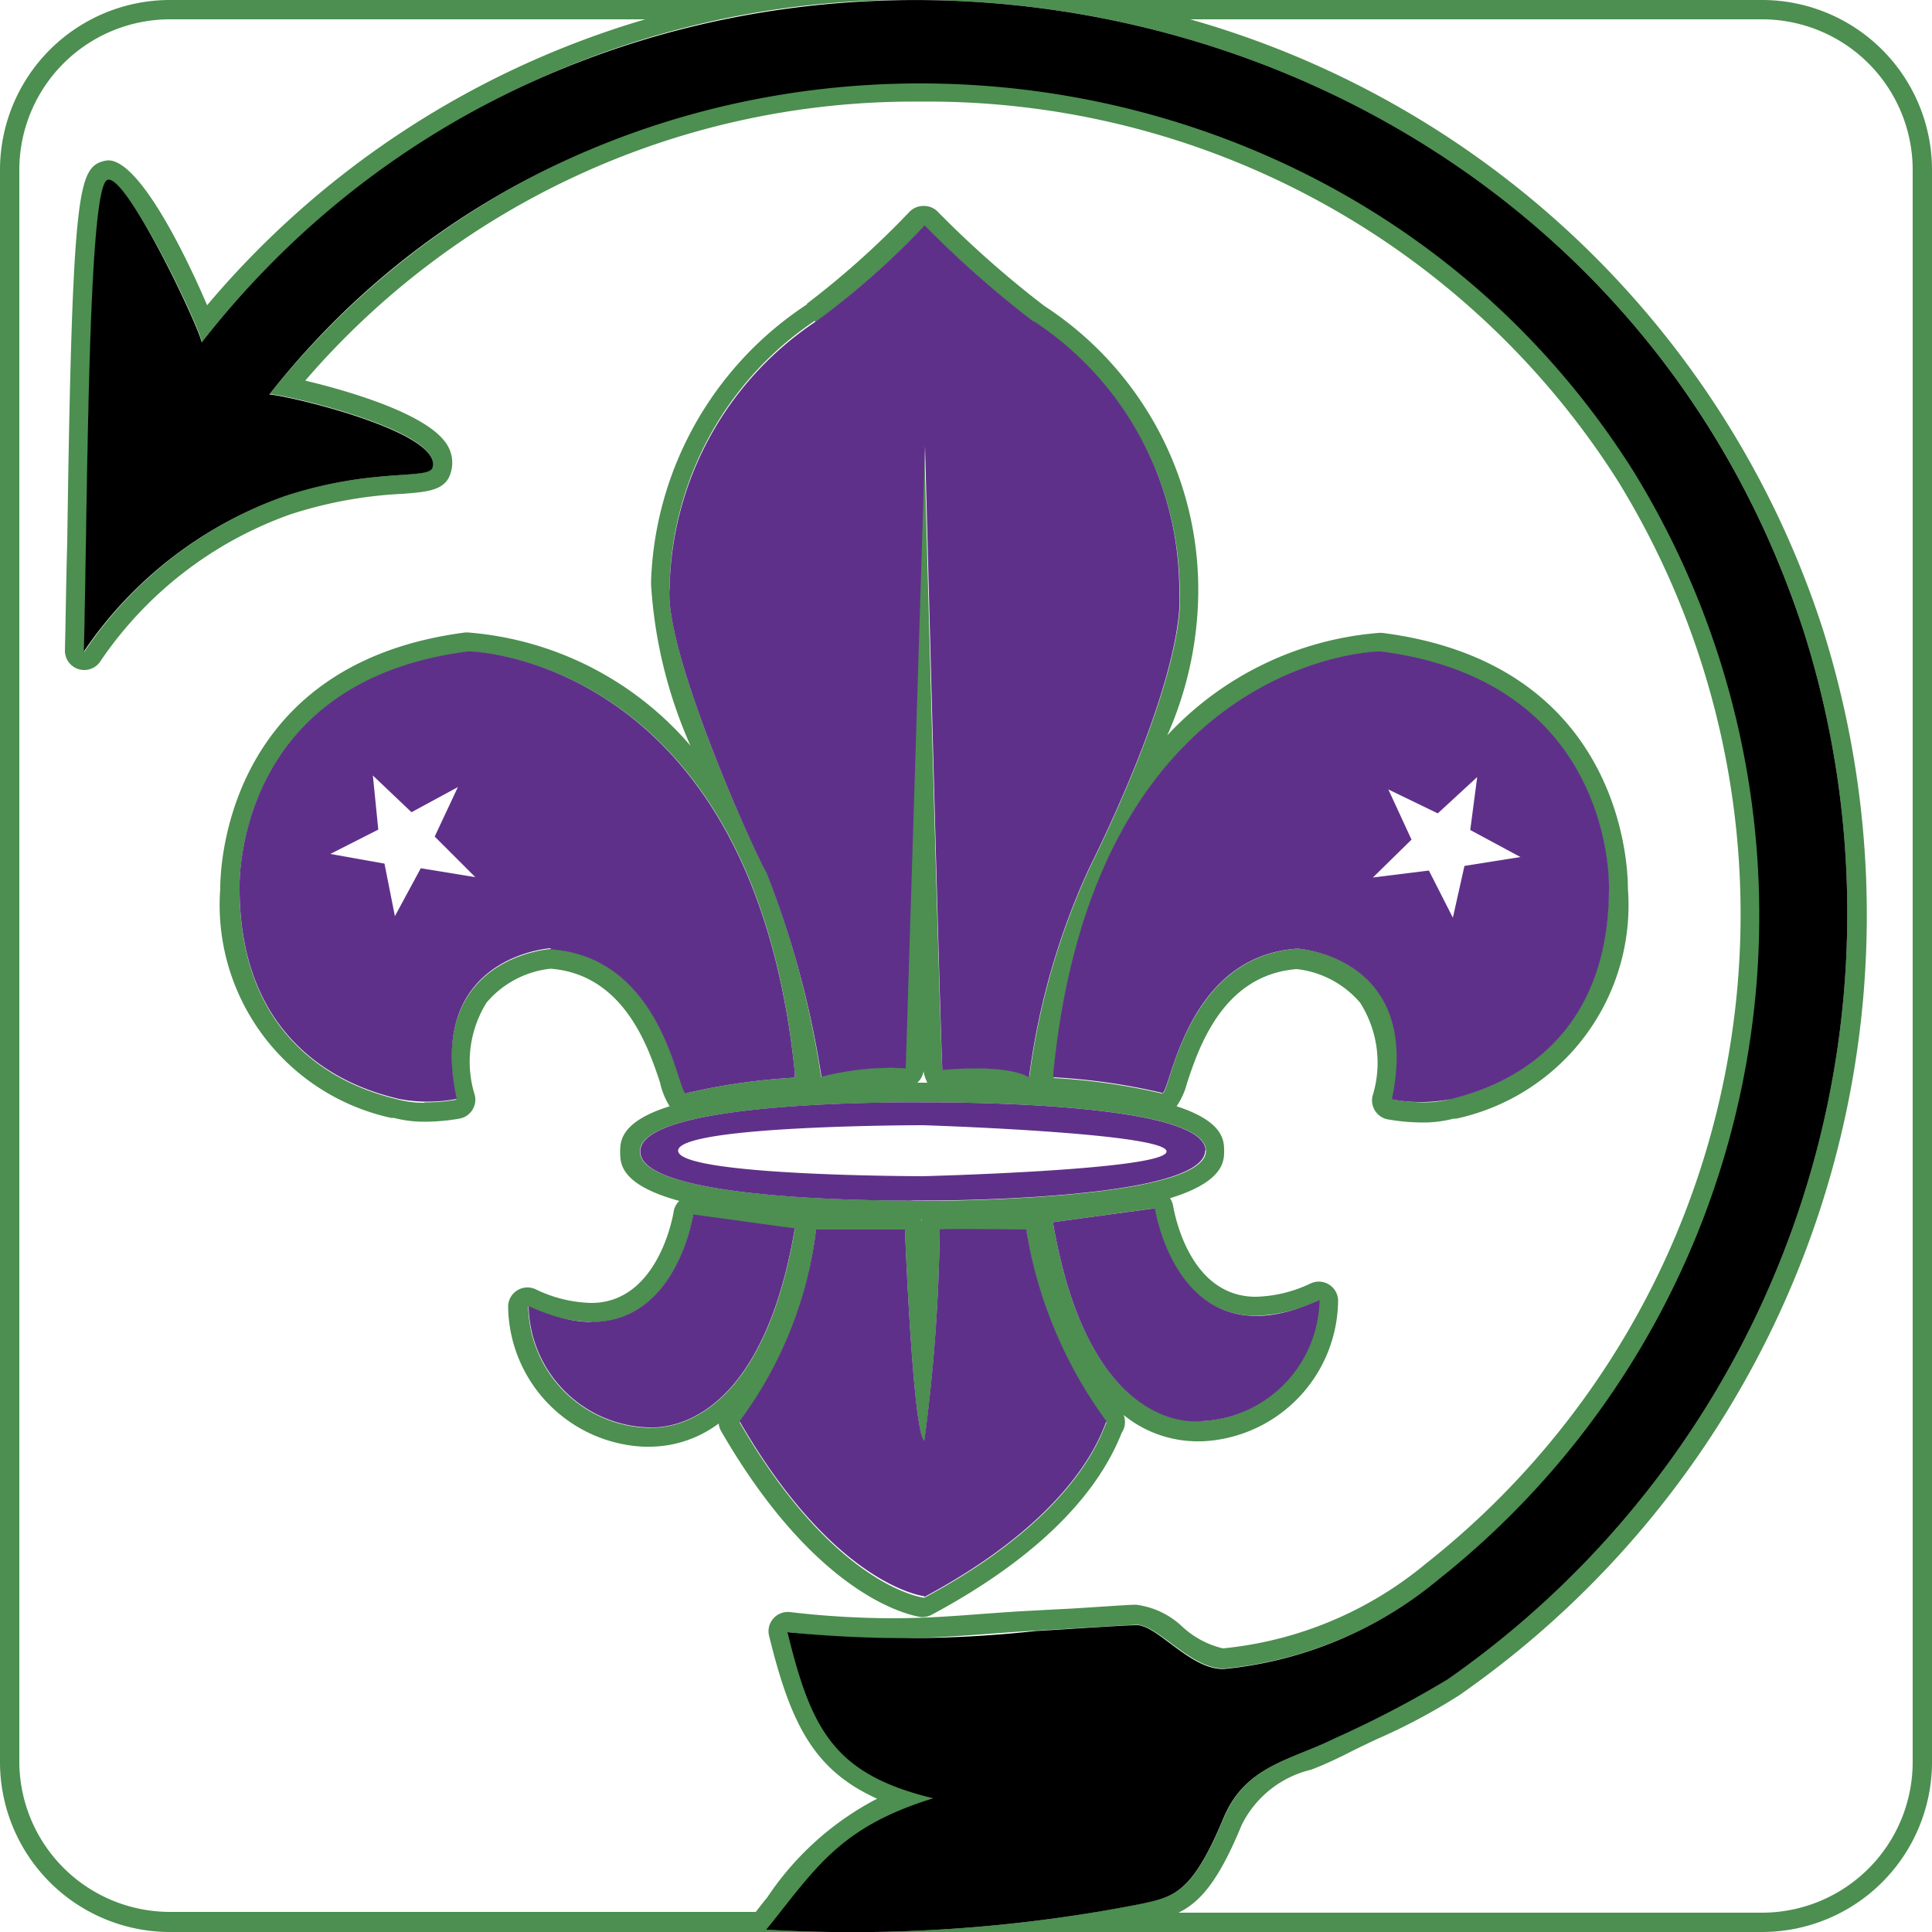 <svg xmlns="http://www.w3.org/2000/svg" viewBox="0 0 50 50"><title>btn_historias</title><path fill="none" d="M37.6 23.74l.3-1.34 1.44-.22-1.3-.7.18-1.38-1 .93-1.28-.62.6 1.32-1 1 1.44-.2.63 1.22zM23.9 29.12s-6.35 0-6.35.66 6.34.66 6.34.66 6.3-.16 6.3-.64-6.3-.68-6.3-.68zM11.87 20.38l-1.22.64-1-.95.15 1.4-1.23.63 1.4.24.26 1.37.66-1.23 1.4.23-1.04-1.05.6-1.27z"/><path fill="#4c8f50" d="M45.62.5a3.9 3.9 0 0 1 3.88 3.88v41.24a3.9 3.9 0 0 1-3.88 3.88H30.5c.55-.27 1.03-.8 1.63-2.26a2.7 2.7 0 0 1 1.8-1.44c.27-.1.55-.23.84-.37.27-.14.56-.28.86-.42a15.5 15.5 0 0 0 2.14-1.14 24.6 24.6 0 0 0 9.4-27.6A24.12 24.12 0 0 0 30.8.5h14.82M16.7.5A23.46 23.46 0 0 0 5.36 7.9C4.78 6.54 3.6 4.15 2.8 4.15a.72.72 0 0 0-.26.07c-.53.27-.68 1.27-.8 9.82-.03 1.02-.04 2-.06 2.8a.5.5 0 0 0 .9.3 9.96 9.96 0 0 1 4.94-3.83 11.1 11.1 0 0 1 2.9-.53c.63-.05 1.1-.08 1.24-.53a.88.88 0 0 0-.13-.8c-.54-.75-2.46-1.32-3.63-1.6a20.77 20.77 0 0 1 15.93-7.22 21.14 21.14 0 0 1 18.03 9.8 21.4 21.4 0 0 1-4.95 28.03 9.7 9.7 0 0 1-5.26 2.2 2.34 2.34 0 0 1-1.05-.56 2.12 2.12 0 0 0-1.2-.57c-.2 0-1 .06-1.67.1-.4.02-.78.04-.94.05-.44.02-.85.05-1.26.08-.8.06-1.55.12-2.43.12a23.14 23.14 0 0 1-2.66-.16.5.5 0 0 0-.54.6c.55 2.24 1.13 3.48 2.8 4.23a7.66 7.66 0 0 0-2.84 2.55c-.1.12-.2.25-.3.38H4.38A3.9 3.9 0 0 1 .5 45.62V4.38A3.9 3.9 0 0 1 4.38.5H16.7m4.2 7.37a.5.5 0 0 0-.08.05 8.94 8.94 0 0 0-3.97 7.1v.07a.5.5 0 0 0 0 .04 12.1 12.1 0 0 0 1.02 4.17 8.45 8.45 0 0 0-5.74-2.93.5.5 0 0 0-.1 0C5.66 17.2 5.7 22.78 5.7 23a5.64 5.64 0 0 0 4.42 5.93h.07a3.1 3.1 0 0 0 .78.1 5.33 5.33 0 0 0 .92-.08.5.5 0 0 0 .4-.6 2.9 2.9 0 0 1 .3-2.4 2.52 2.52 0 0 1 1.66-.88c1.9.15 2.53 2.04 2.83 2.94a1.95 1.95 0 0 0 .25.62c-1.28.4-1.28.92-1.28 1.18 0 .3 0 .85 1.53 1.27a.5.5 0 0 0-.15.3s-.37 2.34-2.13 2.34a3.47 3.47 0 0 1-1.43-.35.5.5 0 0 0-.72.44 3.68 3.68 0 0 0 3.5 3.63c.02 0 .03 0 .05 0 .03 0 .08 0 .16 0a3 3 0 0 0 1.74-.6.53.53 0 0 0 .03.13.5.5 0 0 0 .04.08c2.58 4.46 5.06 4.78 5.17 4.8a.5.5 0 0 0 .05 0 .5.5 0 0 0 .24-.07c1.75-.94 4.03-2.5 4.9-4.7a.5.5 0 0 0 .05-.46 3.03 3.03 0 0 0 1.84.68 1.25 1.25 0 0 0 .14 0 .5.5 0 0 0 .07 0 3.68 3.68 0 0 0 3.5-3.65.5.5 0 0 0-.7-.44 3.47 3.47 0 0 1-1.43.35c-1.76 0-2.12-2.26-2.14-2.35a.5.5 0 0 0-.08-.2c1.4-.43 1.4-.97 1.4-1.22 0-.26 0-.76-1.23-1.16a1.86 1.86 0 0 0 .27-.6c.3-.9.92-2.8 2.84-2.95a2.53 2.53 0 0 1 1.64.87 2.9 2.9 0 0 1 .32 2.42.5.5 0 0 0 .4.6 5.33 5.33 0 0 0 .9.08 3.1 3.1 0 0 0 .8-.1h.07a5.65 5.65 0 0 0 4.44-5.95c0-.24.04-5.8-6.35-6.62a.5.5 0 0 0-.1 0 8.38 8.38 0 0 0-5.47 2.65 9.33 9.33 0 0 0 .8-3.63 8.76 8.76 0 0 0-3.98-7.48 26.24 26.24 0 0 1-2.76-2.44.5.5 0 0 0-.37-.15.5.5 0 0 0-.38.17 22.4 22.4 0 0 1-2.65 2.37m3.03 19.85a1.06 1.06 0 0 0 .1.3h-.26a.5.5 0 0 0 .16-.3m-.05 3.85v.03l-.02-.03h.02M45.62 0H4.38A4.4 4.4 0 0 0 0 4.38v41.24A4.4 4.4 0 0 0 4.38 50h41.24A4.4 4.4 0 0 0 50 45.62V4.38A4.4 4.4 0 0 0 45.62 0zM5.22 8.86A23.18 23.18 0 0 1 23.7 0c9.8 0 19.6 5.8 23 16.4a24.18 24.18 0 0 1-9.22 27.05 26.96 26.96 0 0 1-2.93 1.53c-1.14.58-2.3.7-2.88 2.07-.8 1.92-1.26 2.02-2.06 2.2a37.68 37.68 0 0 1-7.63.75c-.7 0-1.4-.02-2.12-.06 1.27-1.58 1.88-2.66 4.32-3.4-2.55-.63-3.15-1.76-3.78-4.3a23.48 23.48 0 0 0 2.7.16c1.37 0 2.45-.13 3.72-.2.42-.02 2.25-.14 2.6-.15.54 0 1.4 1.13 2.22 1.13q.04 0 .07 0a10.23 10.23 0 0 0 5.52-2.3 21.93 21.93 0 0 0 5.07-28.7A21.67 21.67 0 0 0 23.82 2.15 21.24 21.24 0 0 0 6.98 10.2c.45.02 4.52.97 4.2 1.9-.1.32-1.56 0-3.82.74a10.52 10.52 0 0 0-5.18 4.03c.1-4.14.1-11.94.6-12.2a.1.1 0 0 1 .03 0c.55 0 2.33 3.73 2.42 4.2zm15.88-.52a20.98 20.98 0 0 0 2.83-2.5 26.57 26.57 0 0 0 2.83 2.5 8.34 8.34 0 0 1 3.77 7.05c0 .02.26 1.8-2.37 7.16a18.7 18.7 0 0 0-1.52 5.33c-.03-.03-.3-.24-1.4-.24-.23 0-.52 0-.85.04-.04 0-.47-16.14-.47-16.14l-.5 16.1s-.13 0-.33 0a5.68 5.68 0 0 0-1.84.23 24.8 24.8 0 0 0-1.42-5.32c-.35-.56-2.67-5.74-2.5-7.4a8.48 8.48 0 0 1 3.76-6.85zm8.97 19.96a16 16 0 0 0-2.8-.4v-.13c1.04-10.45 7.95-10.9 8.43-10.9a.1.1 0 0 1 .03 0c6.07.78 5.9 6.08 5.9 6.12 0 4.54-3.5 5.3-4.12 5.46a2.65 2.65 0 0 1-.65.08 4.82 4.82 0 0 1-.83-.08c.8-3.7-2.44-3.9-2.44-3.9-2.92.2-3.3 3.74-3.5 3.74zm-19.1.24a2.65 2.65 0 0 1-.65-.08C9.7 28.3 6.2 27.54 6.2 23c0-.05-.17-5.35 5.9-6.13a.1.1 0 0 1 .03 0c.47 0 7.4.45 8.44 10.9v.12a16.14 16.14 0 0 0-2.8.4c-.24 0-.6-3.54-3.52-3.73 0 0-3.23.2-2.44 3.9a4.83 4.83 0 0 1-.82.07zm12.62 2.53c-1.38 0-7.03-.07-7.03-1.27s5.67-1.27 7.05-1.27c.2 0 .3 0 .3 0s.07 0 .2 0c1.18 0 7.1.06 7.1 1.25 0 1.26-6.68 1.3-7.3 1.3h-.03s-.12 0-.3 0zm7.34 5.7c-.6 0-2.86-.3-3.68-5.14l2.63-.36s.4 2.78 2.62 2.78a3.92 3.92 0 0 0 1.63-.4 3.2 3.2 0 0 1-3.07 3.13s-.06 0-.14 0zM15.3 34.22c2.23 0 2.64-2.77 2.64-2.77l2.63.36c-.82 4.85-3.1 5.14-3.68 5.14-.1 0-.14 0-.15 0a3.2 3.2 0 0 1-3.07-3.14 3.92 3.92 0 0 0 1.63.4zm8.62 3.1a44.66 44.66 0 0 0 .4-5.47 5 5 0 0 1 .58-.02c.67 0 1.66.03 1.66.03a11.44 11.44 0 0 0 2.08 4.96c-.07 0-.5 2.27-4.72 4.53 0 0-2.3-.25-4.78-4.54a10.4 10.4 0 0 0 1.98-4.97h2.3s.2 5.2.5 5.47z"/><path d="M5.22 8.86c-.1-.47-1.98-4.43-2.45-4.2-.5.27-.5 8.07-.6 12.2a10.52 10.52 0 0 1 5.2-4.02c2.26-.74 3.7-.42 3.82-.73.3-.93-3.77-1.88-4.22-1.9 9.04-11.5 27.4-10.54 35.3 1.98a21.93 21.93 0 0 1-5.06 28.7 10.23 10.23 0 0 1-5.5 2.3c-.87.07-1.76-1.15-2.3-1.13-.35 0-2.18.13-2.6.15a30.7 30.7 0 0 1-6.43.03c.62 2.55 1.22 3.68 3.77 4.3-2.44.75-3.05 1.83-4.32 3.4a38.55 38.55 0 0 0 9.76-.68c.8-.18 1.27-.28 2.07-2.2.57-1.37 1.74-1.5 2.88-2.07a26.96 26.96 0 0 0 2.93-1.53A24.18 24.18 0 0 0 46.7 16.4C40.9-1.65 16.65-5.74 5.22 8.86z"/><path fill="#5f3089" d="M14.25 24.57c3 .2 3.3 3.92 3.52 3.72a16.14 16.14 0 0 1 2.8-.4v-.13c-1.1-10.8-8.47-10.92-8.47-10.9-6.07.78-5.9 6.08-5.9 6.12 0 4.54 3.5 5.3 4.12 5.46a4 4 0 0 0 1.5 0c-.8-3.7 2.43-3.9 2.43-3.9zm-3.36-2.1l-.67 1.24-.27-1.36-1.4-.25 1.24-.63-.14-1.4 1 .95 1.2-.65-.6 1.28 1.05 1.05zM37.5 28.46c.63-.17 4.14-.92 4.14-5.47 0-.05.16-5.35-5.9-6.13 0-.02-7.4.07-8.48 10.9v.12a16 16 0 0 1 2.8.4c.22.2.52-3.53 3.52-3.73 0 0 3.23.2 2.44 3.9a4 4 0 0 0 1.5 0zm-1.97-5.75l1-.98-.6-1.3 1.28.62 1.02-.94-.18 1.37 1.3.7-1.45.23-.3 1.34-.62-1.22zM31.2 29.78c0-1.32-7.28-1.25-7.28-1.25s-7.35-.1-7.35 1.27 7.32 1.27 7.32 1.27 7.3.03 7.3-1.3zm-7.3.66s-6.35 0-6.35-.66 6.34-.66 6.34-.66 6.3.2 6.3.68-6.3.64-6.3.64zM17.94 31.43s-.6 4.06-4.26 2.37a3.2 3.2 0 0 0 3.07 3.14c0-.02 2.87.45 3.82-5.15zM26.76 8.33a26.57 26.57 0 0 1-2.83-2.5 20.37 20.37 0 0 1-2.83 2.5 8.48 8.48 0 0 0-3.77 6.86c-.16 1.64 2.16 6.82 2.5 7.38a24.8 24.8 0 0 1 1.43 5.3 6.92 6.92 0 0 1 2.18-.22l.5-16.1s.42 16.14.45 16.14c1.94-.16 2.27.23 2.24.2a18.7 18.7 0 0 1 1.52-5.34c2.63-5.35 2.37-7.14 2.37-7.17a8.34 8.34 0 0 0-3.77-7.07zM23.92 41.33c4.26-2.28 4.66-4.58 4.72-4.54a11.44 11.44 0 0 1-2.08-4.97s-2.24-.03-2.24 0a44.66 44.66 0 0 1-.4 5.47c-.3-.26-.5-5.47-.5-5.47h-2.3a10.4 10.4 0 0 1-1.98 4.96c2.47 4.28 4.78 4.53 4.78 4.53zM31.08 36.78a3.2 3.2 0 0 0 3.07-3.14c-3.66 1.7-4.26-2.37-4.26-2.37l-2.64.36c.95 5.6 3.82 5.14 3.82 5.15z"/></svg>